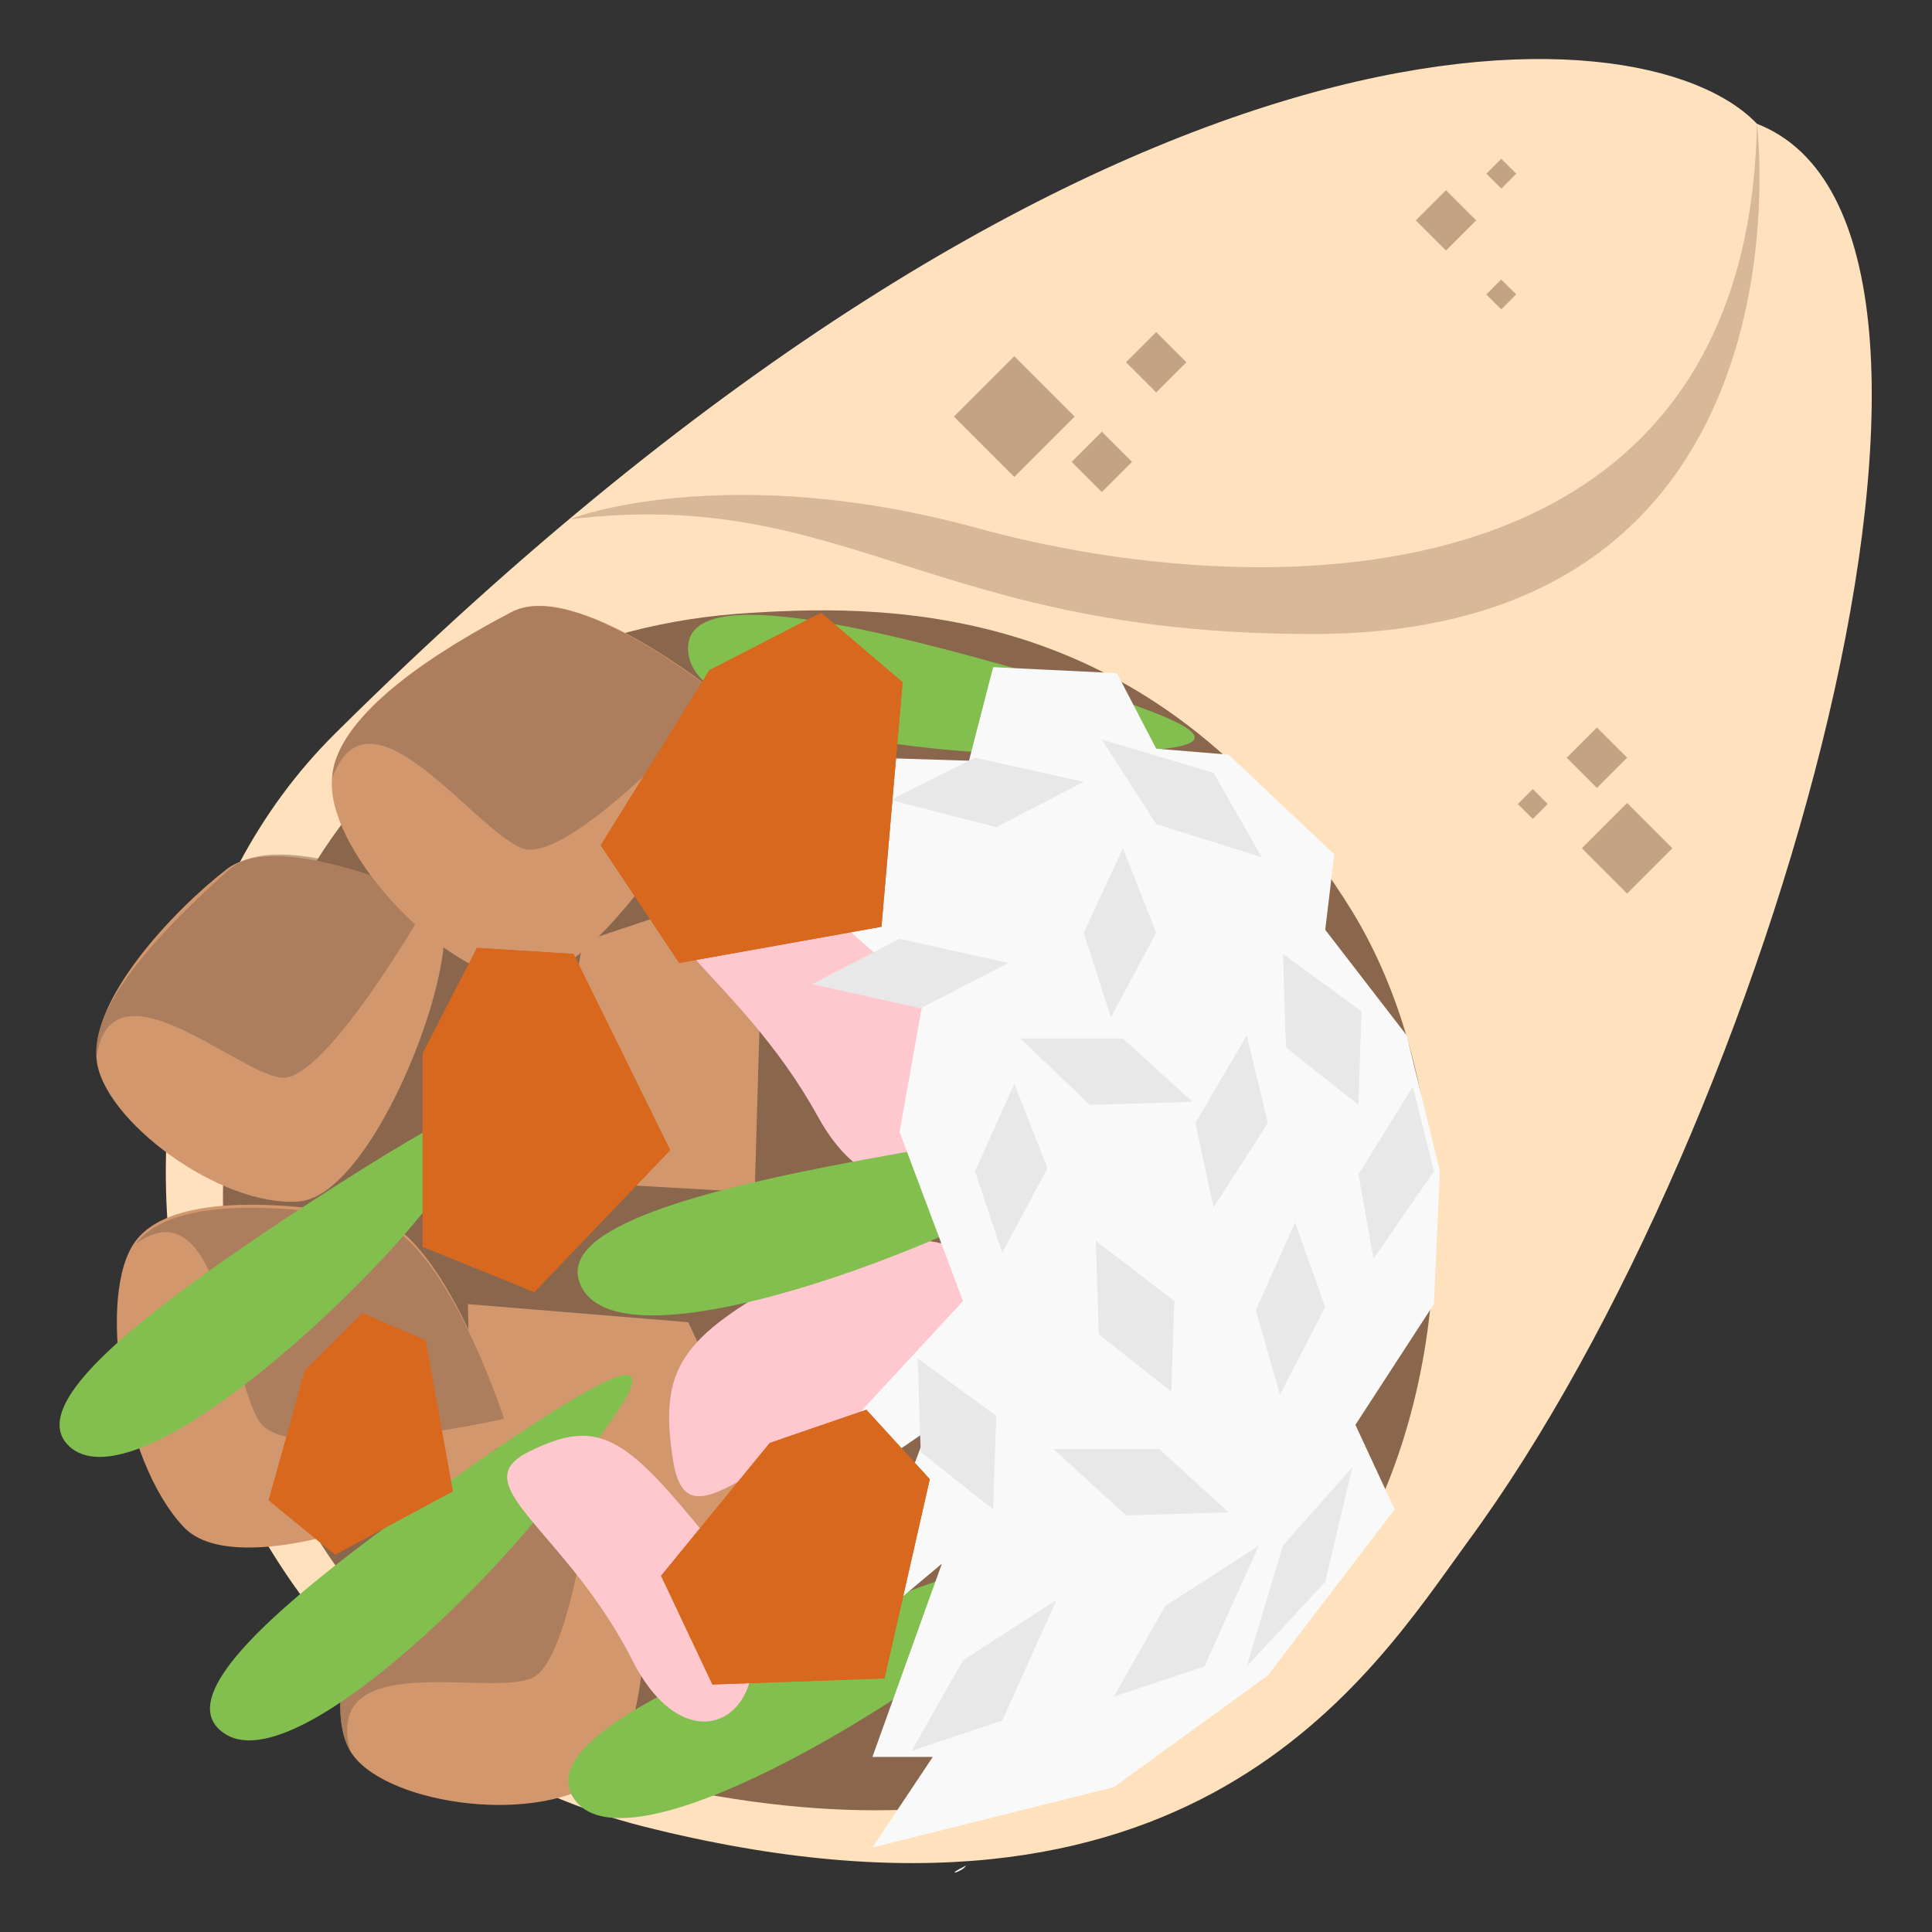 <svg xmlns="http://www.w3.org/2000/svg" viewBox="0 0 64 64">
    <rect x="0" y="0" width="64" height="64" fill="#333333" stroke="none"/>
    <title>burrito</title>
    <path fill="#ffe1bd" d="M58.2 4.1C54.4.1 36.4-.8 11.1 24.3.9 34.4 4.8 56.3 21.3 60.5c18.2 4.6 24.1-5 27.3-9.4 10.1-13.7 18.6-43.5 9.6-47"/>
    <path fill="#89664c" d="M44.8 30.2C38.5 20 29.7 20 24.9 20.3 2.3 21.6 1.4 55.5 23.2 59.4c24.2 4.5 27.9-18.9 21.6-29.2z"/>
    <g fill="#d3976e">
        <path d="M25.3 29.2l-6 2-1.3 7.9 7 .4zM26 50.7l-3.2-6.9-7.3-.6.2 9.1z"/>
        <path d="M19.8 47.5s-5.7.3-6.7 2.5c-1 2.3-2.5 6.3-1.5 8 1 1.7 5.9 2.5 8.2 1 2.4-1.5 1.8-11.7 0-11.5"/>
    </g>
    <path fill="#89664c" d="M13.1 50c-1 2.3-2.5 6.3-1.5 8-.9-3.4 4.5-1.8 6-2.4 1.5-.6 2.2-8.1 2.2-8.1s-5.7.2-6.7 2.5" opacity=".5"/>
    <path fill="#d3976e" d="M16.7 47s-2-6.3-4.4-6.7c-2.4-.4-6.5-.9-7.8.8-1.3 1.7-.5 7.3 1.6 9.5S17.4 49 16.7 47"/>
    <path fill="#89664c" d="M12.3 40.4c-2.4-.4-6.5-.9-7.8.8 2.8-2 3.1 4.4 4.1 5.9 1 1.5 8.1-.1 8.1-.1s-2-6.2-4.4-6.6" opacity=".5"/>
    <path fill="#d3976e" d="M14.3 29.8s-5-2.4-6.8-1-4.5 4.3-4.3 6.3c.2 2 4.1 4.9 6.7 4.7 2.7-.2 6-9.4 4.4-10"/>
    <path fill="#89664c" d="M7.6 28.8C5.9 30.3 3 33.1 3.2 35c.5-3.3 4.6.5 6.1.7 1.5.2 5-6 5-6s-5-2.4-6.7-.9" opacity=".5"/>
    <path fill="#d3976e" d="M23.8 23s-4.8-3.9-6.9-2.7c-2.1 1.1-5.8 3.3-5.9 5.5-.2 2.2 3.3 6.2 6.1 6.7 2.7.4 8.2-8.4 6.7-9.5"/>
    <path fill="#89664c" d="M16.9 20.3c-2.1 1.1-5.8 3.3-5.9 5.5 1.2-3.4 4.7 1.7 6.3 2.3 1.6.6 6.6-5 6.6-5s-4.9-4-7-2.8" opacity=".5"/>
    <g fill="#ffc7ce">
        <path d="M26.2 42.3c-3.6 2-4.4 3-3.9 6.1.5 3.1 3-.8 8.2-2.3s2.4-7.6-4.3-3.8M29.2 31.5c-2.8-3.2-3.9-3.8-6.4-2.4-2.5 1.4 1.6 3 4.3 7.9s7.2.4 2.1-5.5"/>
    </g>
    <g fill="#83bf4f">
        <path d="M9.4 40.4c-5.1 3.4-8.7 6.3-7 7.6 2.2 1.6 8.9-4.5 11.5-7.7 2.7-3.2 6-6.8-4.5.1M14 49.7c-4.9 3.5-8.3 6.5-6.6 7.7 2.2 1.6 8.7-4.8 11.1-8 2.4-3.2 5.6-6.9-4.5.3M27.5 53.7c-5.7 2.2-9.8 4.3-8.4 6 1.8 2.1 9.7-2.6 12.9-5.1 3.3-2.6 7.3-5.5-4.5-.9M28.7 38.4c-6 1.1-10.5 2.4-9.4 4.3 1.4 2.4 10-.7 13.7-2.6 3.7-2 8.2-4-4.3-1.7M32.4 21.8c-5.5-1.5-9.8-2.2-9.6-.2.2 2.6 8.7 3.5 12.6 3.4 3.8-.2 8.3-.1-3-3.2"/>
    </g>
    <g fill="#f9f9f9">
        <path d="M32 61.8c-.8.4-.1.2 0 0M44.2 28.3L40.7 25l-2.4-.2-1.3-2.5-4.1-.2-.8 3.1-3.2-.1v3l-2.4 1.3 4.1 3.6-.8 4.5 2.1 5.6-3.7 4 .6 1.6 1.9-1.3-2.6 7 3.1-2.6-2.3 6.4h2l-2 3 8-2 5.1-3.7 4.2-5.5-1.3-2.8 2.6-4 .2-4.4-1.1-4.5-2.7-3.5z"/>
    </g>
    <g fill="#e8e8e8">
        <path d="M42.5 51.2l-1.2 4 2.6-2.8.9-3.8zM45 38.9l.5 2.8 2-2.9-.7-2.8zM42.5 31.6l.1 3.1 2.4 1.9.1-3.1zM36.3 41.1l.1 3.1 2.4 1.9.1-3zM30.4 45l.1 3.1 2.4 1.9.1-3.1zM41.7 51.2l-3.1 2-1.7 3 3-1zM35 53l-3.1 2-1.7 3 3-1zM41.8 28.4l-1.6-2.8-3.7-1.1 1.8 2.8zM33.8 34.4l2.3 2.2 3.4-.1-2.3-2.1zM34.9 48l2.4 2.2 3.4-.1-2.3-2.1zM35.9 25.9l-3.6-.8-2.8 1.4 3.5.9zM33.4 31.9l-3.6-.8-2.9 1.5 3.6.8zM40.2 40l1.8-2.8-.7-2.9-1.7 2.9zM34.7 38.7l-1.1-2.8-1.3 2.9.9 2.7zM43.9 43.3l-1-2.8-1.3 2.9.8 2.8zM38.3 30.9l-1.1-2.8-1.3 2.8.9 2.8z"/>
    </g>
    <path fill="#ffc7ce" d="M23 50.4c-2.4-2.9-3.3-3.4-5.5-2.3s1.3 2.6 3.5 7c2.3 4.4 6.4.6 2-4.7"/>
    <g fill="#d8681d">
        <path d="M25.5 47.8l-3.6 4.4 1.7 3.6 5.7-.2 1.5-6.6-2.1-2.3-3.2 1.1"/>
        <path d="M28.7 46.7l-3.2 1.1-3.6 4.4 1.7 3.6 5.7-.2 1.5-6.6-2.1-2.3M23.5 22.2L19.9 28l2.6 3.9 6.7-1.2.7-8.1-2.7-2.3-3.7 1.9"/>
        <path d="M27.2 20.3l-3.7 1.9-3.6 5.8 2.6 3.9 6.7-1.2.7-8.1-2.7-2.3M10.1 45.4l-1.2 4.3 2.2 1.8 3.9-2.1-.9-5-2.1-.9-1.9 1.9"/>
        <path d="M12 43.5l-1.9 1.9-1.2 4.3 2.2 1.8 3.9-2.1-.9-5-2.1-.9M14 34.9v6.4l3.7 1.5 4.5-4.7-3.2-6.5-3.2-.2-1.8 3.5"/>
        <path d="M15.8 31.4L14 34.9v6.4l3.7 1.5 4.5-4.7-3.2-6.5-3.2-.2"/>
    </g>
    <g fill="#89664c">
        <path d="M39.3 12l-1 1-1-1 1-1zM53.9 25.1l-1 1-1-1 1-1zM37.5 15.3l-1 1-1-1 1-1zM48.9 7.3l-1 1-1-1 1-1zM49.235 9.755l.494-.496.496.493-.493.497zM50.28 26.635l.494-.496.496.493-.493.497zM49.239 5.754l.494-.496.496.495-.495.495zM55.4 28.1l-1.5 1.5-1.5-1.5 1.5-1.5zM35.6 13.8l-2 2-2-2 2-2z" opacity=".5"/>
        <path d="M32.4 17.5c9.1 2.5 25.5 2.9 25.8-13.4 0 0 2.1 16.7-14.4 16.9-12.9.1-15.7-4.9-24.9-3.8-.1 0 5.1-2 13.5.3" opacity=".33"/>
    </g>
</svg>